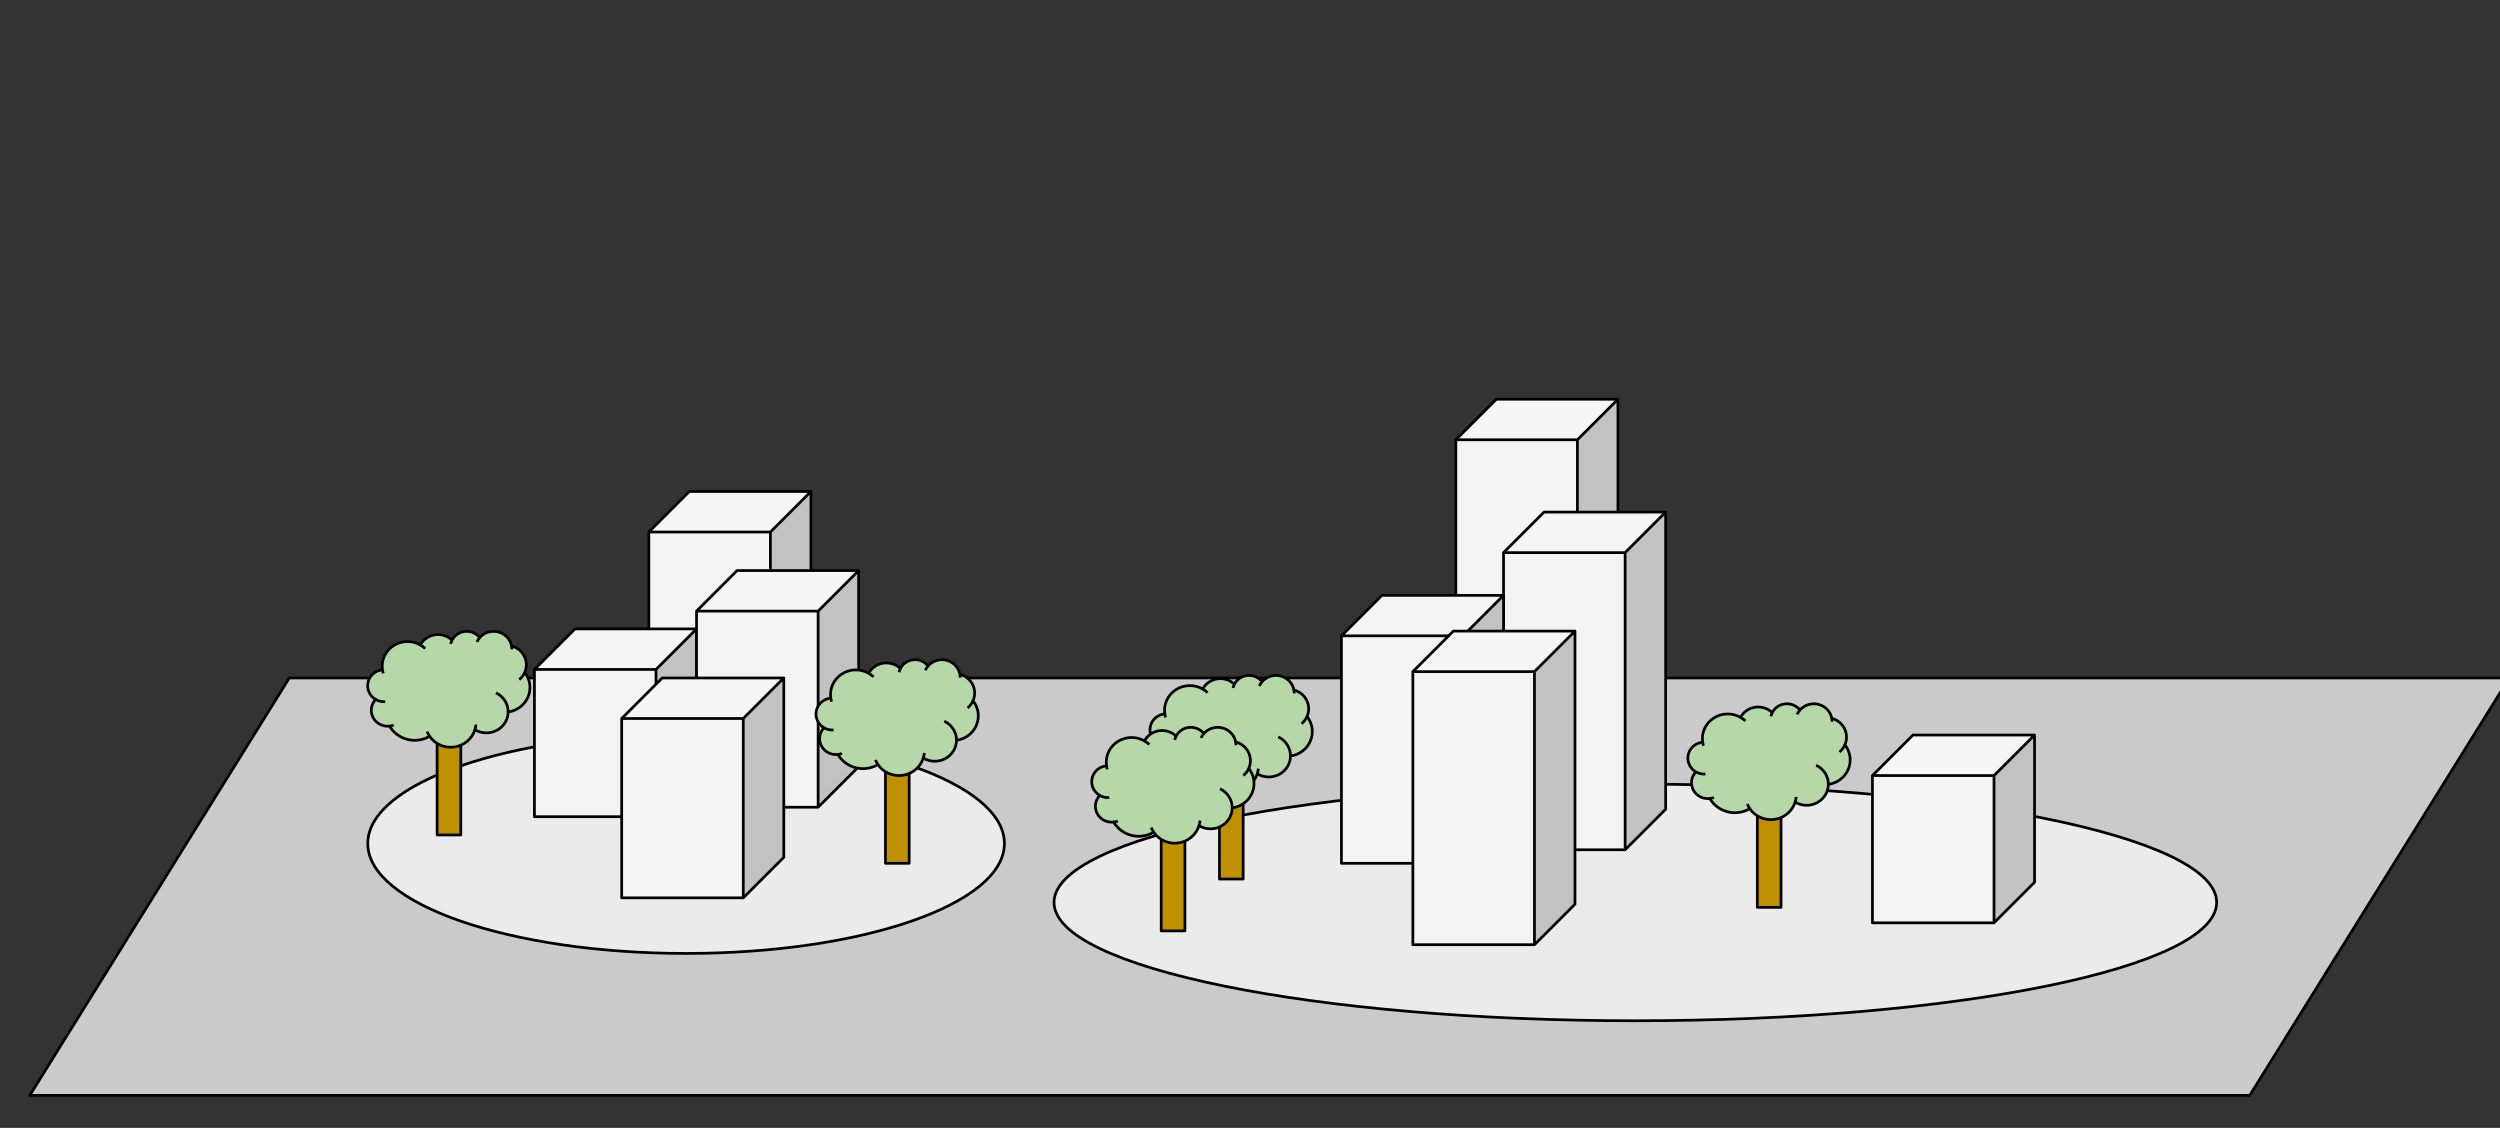 <?xml version="1.0" encoding="UTF-8" standalone="no"?>
<!-- Created with Inkscape (http://www.inkscape.org/) -->

<svg
   xmlns:dc="http://purl.org/dc/elements/1.1/"
   xmlns:cc="http://creativecommons.org/ns#"
   xmlns:rdf="http://www.w3.org/1999/02/22-rdf-syntax-ns#"
   xmlns:svg="http://www.w3.org/2000/svg"
   xmlns="http://www.w3.org/2000/svg"
   xmlns:sodipodi="http://sodipodi.sourceforge.net/DTD/sodipodi-0.dtd"
   xmlns:inkscape="http://www.inkscape.org/namespaces/inkscape"
   version="1.1"
   id="svg8885"
   xml:space="preserve"
   width="928"
   height="418.667"
   viewBox="0 0 928 418.667"
   sodipodi:docname="revolution-function-areas.svg"
   inkscape:version="0.92.4 (unknown)"><rect x="0" y="0" width="928" height="418.667" fill="#333333" stroke="none"/><defs
     id="defs8889"><clipPath
       clipPathUnits="userSpaceOnUse"
       id="clipPath8903"><path
         d="M 0,0 H 354015 V 159905 H 0 Z"
         id="path8901"
         inkscape:connector-curvature="0" /></clipPath></defs><sodipodi:namedview
     pagecolor="#ffffff"
     bordercolor="#666666"
     borderopacity="1"
     objecttolerance="10"
     gridtolerance="10"
     guidetolerance="10"
     inkscape:pageopacity="0"
     inkscape:pageshadow="2"
     inkscape:window-width="1368"
     inkscape:window-height="704"
     id="namedview8887"
     showgrid="false"
     inkscape:zoom="0.52909483"
     inkscape:cx="201.28717"
     inkscape:cy="209.33333"
     inkscape:window-x="0"
     inkscape:window-y="27"
     inkscape:window-maximized="1"
     inkscape:current-layer="g8899" /><g
     id="g8893"
     inkscape:groupmode="layer"
     inkscape:label="revolution-function"
     transform="matrix(1.333,0,0,-1.333,0,418.667)"><g
       id="g8895"
       transform="matrix(1,0,0,-1,0,314)"><g
         id="g8897"
         transform="scale(0.002)"><g
           id="g8899"
           clip-path="url(#clipPath8903)"><g
             id="g8905"><g
               id="g8907"><g
                 id="g8909"><path
                   d="M 0,0 H 354015 V 159905 H 0 Z"
                   style="fill:#000000;fill-opacity:0;fill-rule:evenodd;stroke:none"
                   id="path8911"
                   inkscape:connector-curvature="0" /></g></g></g><g
             id="g8913"><g
               id="g8915"><path
                 d="m 4148.5,152473.5 36135.95,-58116 H 349376.5 l -36135.94,58116 z"
                 style="fill:#f9f9f9;fill-opacity:0.761;fill-rule:evenodd;stroke:none"
                 id="path8917"
                 inkscape:connector-curvature="0" /></g><path
               d="m 4148.5,152473.5 36135.95,-58116 H 349376.5 l -36135.94,58116 z"
               style="fill:none;stroke:#000000;stroke-width:381;stroke-linecap:butt;stroke-linejoin:round;stroke-miterlimit:8;stroke-dasharray:none;stroke-opacity:1"
               id="path8919"
               inkscape:connector-curvature="0" /></g><g
             id="g8921"><g
               id="g8923"><path
                 d="m 202700.5,61194.215 h 16929 v 52472.995 h -16929 z"
                 style="fill:#f3f3f3;fill-opacity:1;fill-rule:evenodd;stroke:none"
                 id="path8925"
                 inkscape:connector-curvature="0" /></g><g
               id="g8927"><path
                 d="m 219629.5,61194.215 5643,-5643 v 52472.995 l -5643,5643 z"
                 style="fill:#c2c2c2;fill-opacity:1;fill-rule:evenodd;stroke:none"
                 id="path8929"
                 inkscape:connector-curvature="0" /></g><g
               id="g8931"><path
                 d="m 202700.5,61194.215 5643,-5643 h 16929 l -5643,5643 z"
                 style="fill:#f5f5f5;fill-opacity:1;fill-rule:evenodd;stroke:none"
                 id="path8933"
                 inkscape:connector-curvature="0" /></g><g
               id="g8935"><g
                 id="g8937"><path
                   d="m 202700.5,61194.215 5643,-5643 h 16929 v 52472.995 l -5643,5643 h -16929 z m 0,0 h 16929 l 5643,-5643 m -5643,5643 v 52472.995"
                   style="fill:#000000;fill-opacity:0;fill-rule:evenodd;stroke:none"
                   id="path8939"
                   inkscape:connector-curvature="0" /></g></g><path
               d="m 202700.5,61194.215 5643,-5643 h 16929 v 52472.995 l -5643,5643 h -16929 z m 0,0 h 16929 l 5643,-5643 m -5643,5643 v 52472.995"
               style="fill:none;stroke:#000000;stroke-width:381;stroke-linecap:butt;stroke-linejoin:round;stroke-miterlimit:8;stroke-dasharray:none;stroke-opacity:1"
               id="path8941"
               inkscape:connector-curvature="0" /></g><g
             id="g8943"><g
               id="g8945"><path
                 d="m 146755.5,125609.5 v 0 c 0,-9099.44 36238.08,-16476 80940,-16476 v 0 c 44701.94,0 80940,7376.56 80940,16476 v 0 c 0,9099.44 -36238.06,16476 -80940,16476 v 0 c -44701.92,0 -80940,-7376.56 -80940,-16476 z"
                 style="fill:#ebebeb;fill-opacity:1;fill-rule:evenodd;stroke:none"
                 id="path8947"
                 inkscape:connector-curvature="0" /></g><path
               d="m 146755.5,125609.5 v 0 c 0,-9099.44 36238.08,-16476 80940,-16476 v 0 c 44701.94,0 80940,7376.56 80940,16476 v 0 c 0,9099.44 -36238.06,16476 -80940,16476 v 0 c -44701.92,0 -80940,-7376.56 -80940,-16476 z"
               style="fill:none;stroke:#000000;stroke-width:381;stroke-linecap:butt;stroke-linejoin:round;stroke-miterlimit:8;stroke-dasharray:none;stroke-opacity:1"
               id="path8949"
               inkscape:connector-curvature="0" /></g><g
             id="g8951"><g
               id="g8953"><path
                 d="m 51206.5,117405.5 c 0,-8453.27 19843.63,-15306 44322,-15306 v 0 c 24478.37,0 44322,6852.73 44322,15306 v 0 c 0,8453.27 -19843.63,15306 -44322,15306 v 0 c -24478.37,0 -44322,-6852.73 -44322,-15306 z"
                 style="fill:#ebebeb;fill-opacity:1;fill-rule:evenodd;stroke:none"
                 id="path8955"
                 inkscape:connector-curvature="0" /></g><path
               d="m 51206.5,117405.5 c 0,-8453.27 19843.63,-15306 44322,-15306 v 0 c 24478.37,0 44322,6852.73 44322,15306 v 0 c 0,8453.27 -19843.63,15306 -44322,15306 v 0 c -24478.37,0 -44322,-6852.73 -44322,-15306 z"
               style="fill:none;stroke:#000000;stroke-width:381;stroke-linecap:butt;stroke-linejoin:round;stroke-miterlimit:8;stroke-dasharray:none;stroke-opacity:1"
               id="path8957"
               inkscape:connector-curvature="0" /></g><g
             id="g8959"><g
               id="g8961"><path
                 d="m 209344.5,76904.375 h 16929 v 41373.005 h -16929 z"
                 style="fill:#f3f3f3;fill-opacity:1;fill-rule:evenodd;stroke:none"
                 id="path8963"
                 inkscape:connector-curvature="0" /></g><g
               id="g8965"><path
                 d="m 226273.5,76904.375 5643,-5643 v 41373.005 l -5643,5643 z"
                 style="fill:#c2c2c2;fill-opacity:1;fill-rule:evenodd;stroke:none"
                 id="path8967"
                 inkscape:connector-curvature="0" /></g><g
               id="g8969"><path
                 d="m 209344.5,76904.375 5643,-5643 h 16929 l -5643,5643 z"
                 style="fill:#f5f5f5;fill-opacity:1;fill-rule:evenodd;stroke:none"
                 id="path8971"
                 inkscape:connector-curvature="0" /></g><g
               id="g8973"><g
                 id="g8975"><path
                   d="m 209344.5,76904.375 5643,-5643 h 16929 v 41373.005 l -5643,5643 h -16929 z m 0,0 h 16929 l 5643,-5643 m -5643,5643 v 41373.005"
                   style="fill:#000000;fill-opacity:0;fill-rule:evenodd;stroke:none"
                   id="path8977"
                   inkscape:connector-curvature="0" /></g></g><path
               d="m 209344.5,76904.375 5643,-5643 h 16929 v 41373.005 l -5643,5643 h -16929 z m 0,0 h 16929 l 5643,-5643 m -5643,5643 v 41373.005"
               style="fill:none;stroke:#000000;stroke-width:381;stroke-linecap:butt;stroke-linejoin:round;stroke-miterlimit:8;stroke-dasharray:none;stroke-opacity:1"
               id="path8979"
               inkscape:connector-curvature="0" /></g><g
             id="g8981"><g
               id="g8983"><path
                 d="m 90338.5,74035.5 h 16929 v 35097 h -16929 z"
                 style="fill:#f3f3f3;fill-opacity:1;fill-rule:evenodd;stroke:none"
                 id="path8985"
                 inkscape:connector-curvature="0" /></g><g
               id="g8987"><path
                 d="m 107267.5,74035.5 5643,-5643 v 35097 l -5643,5643 z"
                 style="fill:#c2c2c2;fill-opacity:1;fill-rule:evenodd;stroke:none"
                 id="path8989"
                 inkscape:connector-curvature="0" /></g><g
               id="g8991"><path
                 d="m 90338.5,74035.5 5643,-5643 h 16929 l -5643,5643 z"
                 style="fill:#f5f5f5;fill-opacity:1;fill-rule:evenodd;stroke:none"
                 id="path8993"
                 inkscape:connector-curvature="0" /></g><g
               id="g8995"><g
                 id="g8997"><path
                   d="m 90338.5,74035.5 5643,-5643 h 16929 v 35097 l -5643,5643 h -16929 z m 0,0 h 16929 l 5643,-5643 m -5643,5643 v 35097"
                   style="fill:#000000;fill-opacity:0;fill-rule:evenodd;stroke:none"
                   id="path8999"
                   inkscape:connector-curvature="0" /></g></g><path
               d="m 90338.5,74035.5 5643,-5643 h 16929 v 35097 l -5643,5643 h -16929 z m 0,0 h 16929 l 5643,-5643 m -5643,5643 v 35097"
               style="fill:none;stroke:#000000;stroke-width:381;stroke-linecap:butt;stroke-linejoin:round;stroke-miterlimit:8;stroke-dasharray:none;stroke-opacity:1"
               id="path9001"
               inkscape:connector-curvature="0" /></g><g
             id="g9003"><g
               id="g9005"><path
                 d="m 74410.5,93172 h 16929 v 20505 h -16929 z"
                 style="fill:#f3f3f3;fill-opacity:1;fill-rule:evenodd;stroke:none"
                 id="path9007"
                 inkscape:connector-curvature="0" /></g><g
               id="g9009"><path
                 d="m 91339.5,93172 5643,-5643 v 20505 l -5643,5643 z"
                 style="fill:#c2c2c2;fill-opacity:1;fill-rule:evenodd;stroke:none"
                 id="path9011"
                 inkscape:connector-curvature="0" /></g><g
               id="g9013"><path
                 d="m 74410.5,93172 5643,-5643 h 16929 l -5643,5643 z"
                 style="fill:#f5f5f5;fill-opacity:1;fill-rule:evenodd;stroke:none"
                 id="path9015"
                 inkscape:connector-curvature="0" /></g><g
               id="g9017"><g
                 id="g9019"><path
                   d="m 74410.5,93172 5643,-5643 h 16929 v 20505 l -5643,5643 h -16929 z m 0,0 h 16929 l 5643,-5643 m -5643,5643 v 20505"
                   style="fill:#000000;fill-opacity:0;fill-rule:evenodd;stroke:none"
                   id="path9021"
                   inkscape:connector-curvature="0" /></g></g><path
               d="m 74410.5,93172 5643,-5643 h 16929 v 20505 l -5643,5643 h -16929 z m 0,0 h 16929 l 5643,-5643 m -5643,5643 v 20505"
               style="fill:none;stroke:#000000;stroke-width:381;stroke-linecap:butt;stroke-linejoin:round;stroke-miterlimit:8;stroke-dasharray:none;stroke-opacity:1"
               id="path9023"
               inkscape:connector-curvature="0" /></g><g
             id="g9025"><g
               id="g9027"><path
                 d="m 96982.5,85047.5 h 16929 v 27309 h -16929 z"
                 style="fill:#f3f3f3;fill-opacity:1;fill-rule:evenodd;stroke:none"
                 id="path9029"
                 inkscape:connector-curvature="0" /></g><g
               id="g9031"><path
                 d="m 113911.5,85047.5 5643,-5643 v 27309 l -5643,5643 z"
                 style="fill:#c2c2c2;fill-opacity:1;fill-rule:evenodd;stroke:none"
                 id="path9033"
                 inkscape:connector-curvature="0" /></g><g
               id="g9035"><path
                 d="m 96982.5,85047.5 5643,-5643 h 16929 l -5643,5643 z"
                 style="fill:#f5f5f5;fill-opacity:1;fill-rule:evenodd;stroke:none"
                 id="path9037"
                 inkscape:connector-curvature="0" /></g><g
               id="g9039"><g
                 id="g9041"><path
                   d="m 96982.5,85047.5 5643,-5643 h 16929 v 27309 l -5643,5643 h -16929 z m 0,0 h 16929 l 5643,-5643 m -5643,5643 v 27309"
                   style="fill:#000000;fill-opacity:0;fill-rule:evenodd;stroke:none"
                   id="path9043"
                   inkscape:connector-curvature="0" /></g></g><path
               d="m 96982.5,85047.5 5643,-5643 h 16929 v 27309 l -5643,5643 h -16929 z m 0,0 h 16929 l 5643,-5643 m -5643,5643 v 27309"
               style="fill:none;stroke:#000000;stroke-width:381;stroke-linecap:butt;stroke-linejoin:round;stroke-miterlimit:8;stroke-dasharray:none;stroke-opacity:1"
               id="path9045"
               inkscape:connector-curvature="0" /></g><g
             id="g9047"><g
               id="g9049"><path
                 d="m 86560.5,100000.5 h 16929 v 24969 h -16929 z"
                 style="fill:#f3f3f3;fill-opacity:1;fill-rule:evenodd;stroke:none"
                 id="path9051"
                 inkscape:connector-curvature="0" /></g><g
               id="g9053"><path
                 d="m 103489.5,100000.5 5643,-5643 v 24969 l -5643,5643 z"
                 style="fill:#c2c2c2;fill-opacity:1;fill-rule:evenodd;stroke:none"
                 id="path9055"
                 inkscape:connector-curvature="0" /></g><g
               id="g9057"><path
                 d="m 86560.5,100000.5 5643,-5643 h 16929 l -5643,5643 z"
                 style="fill:#f5f5f5;fill-opacity:1;fill-rule:evenodd;stroke:none"
                 id="path9059"
                 inkscape:connector-curvature="0" /></g><g
               id="g9061"><g
                 id="g9063"><path
                   d="m 86560.5,100000.5 5643,-5643 h 16929 v 24969 l -5643,5643 h -16929 z m 0,0 h 16929 l 5643,-5643 m -5643,5643 v 24969"
                   style="fill:#000000;fill-opacity:0;fill-rule:evenodd;stroke:none"
                   id="path9065"
                   inkscape:connector-curvature="0" /></g></g><path
               d="m 86560.5,100000.5 5643,-5643 h 16929 v 24969 l -5643,5643 h -16929 z m 0,0 h 16929 l 5643,-5643 m -5643,5643 v 24969"
               style="fill:none;stroke:#000000;stroke-width:381;stroke-linecap:butt;stroke-linejoin:round;stroke-miterlimit:8;stroke-dasharray:none;stroke-opacity:1"
               id="path9067"
               inkscape:connector-curvature="0" /></g><g
             id="g9069"><g
               id="g9071"><path
                 d="m 186772.5,88495.12 h 16929 v 31665 h -16929 z"
                 style="fill:#f3f3f3;fill-opacity:1;fill-rule:evenodd;stroke:none"
                 id="path9073"
                 inkscape:connector-curvature="0" /></g><g
               id="g9075"><path
                 d="m 203701.5,88495.12 5643,-5643 v 31665 l -5643,5643 z"
                 style="fill:#c2c2c2;fill-opacity:1;fill-rule:evenodd;stroke:none"
                 id="path9077"
                 inkscape:connector-curvature="0" /></g><g
               id="g9079"><path
                 d="m 186772.5,88495.12 5643,-5643 h 16929 l -5643,5643 z"
                 style="fill:#f5f5f5;fill-opacity:1;fill-rule:evenodd;stroke:none"
                 id="path9081"
                 inkscape:connector-curvature="0" /></g><g
               id="g9083"><g
                 id="g9085"><path
                   d="m 186772.5,88495.12 5643,-5643 h 16929 v 31665 l -5643,5643 h -16929 z m 0,0 h 16929 l 5643,-5643 m -5643,5643 v 31665"
                   style="fill:#000000;fill-opacity:0;fill-rule:evenodd;stroke:none"
                   id="path9087"
                   inkscape:connector-curvature="0" /></g></g><path
               d="m 186772.5,88495.12 5643,-5643 h 16929 v 31665 l -5643,5643 h -16929 z m 0,0 h 16929 l 5643,-5643 m -5643,5643 v 31665"
               style="fill:none;stroke:#000000;stroke-width:381;stroke-linecap:butt;stroke-linejoin:round;stroke-miterlimit:8;stroke-dasharray:none;stroke-opacity:1"
               id="path9089"
               inkscape:connector-curvature="0" /></g><g
             id="g9091"><g
               id="g9093"><path
                 d="m 196719.5,93472.29 h 16929 v 38024.99 h -16929 z"
                 style="fill:#f3f3f3;fill-opacity:1;fill-rule:evenodd;stroke:none"
                 id="path9095"
                 inkscape:connector-curvature="0" /></g><g
               id="g9097"><path
                 d="m 213648.5,93472.29 5643,-5643 v 38025 l -5643,5642.99 z"
                 style="fill:#c2c2c2;fill-opacity:1;fill-rule:evenodd;stroke:none"
                 id="path9099"
                 inkscape:connector-curvature="0" /></g><g
               id="g9101"><path
                 d="m 196719.5,93472.29 5643,-5643 h 16929 l -5643,5643 z"
                 style="fill:#f5f5f5;fill-opacity:1;fill-rule:evenodd;stroke:none"
                 id="path9103"
                 inkscape:connector-curvature="0" /></g><g
               id="g9105"><g
                 id="g9107"><path
                   d="m 196719.5,93472.29 5643,-5643 h 16929 v 38025 l -5643,5642.99 h -16929 z m 0,0 h 16929 l 5643,-5643 m -5643,5643 v 38024.99"
                   style="fill:#000000;fill-opacity:0;fill-rule:evenodd;stroke:none"
                   id="path9109"
                   inkscape:connector-curvature="0" /></g></g><path
               d="m 196719.5,93472.29 5643,-5643 h 16929 v 38025 l -5643,5642.99 h -16929 z m 0,0 h 16929 l 5643,-5643 m -5643,5643 v 38024.99"
               style="fill:none;stroke:#000000;stroke-width:381;stroke-linecap:butt;stroke-linejoin:round;stroke-miterlimit:8;stroke-dasharray:none;stroke-opacity:1"
               id="path9111"
               inkscape:connector-curvature="0" /></g><g
             id="g9123"><g
               id="g9125"><path
                 d="m 260708.5,107944.41 h 16929 v 20505 h -16929 z"
                 style="fill:#f3f3f3;fill-opacity:1;fill-rule:evenodd;stroke:none"
                 id="path9127"
                 inkscape:connector-curvature="0" /></g><g
               id="g9129"><path
                 d="m 277637.5,107944.41 5643,-5643 v 20505 l -5643,5643 z"
                 style="fill:#c2c2c2;fill-opacity:1;fill-rule:evenodd;stroke:none"
                 id="path9131"
                 inkscape:connector-curvature="0" /></g><g
               id="g9133"><path
                 d="m 260708.5,107944.41 5643,-5643 h 16929 l -5643,5643 z"
                 style="fill:#f5f5f5;fill-opacity:1;fill-rule:evenodd;stroke:none"
                 id="path9135"
                 inkscape:connector-curvature="0" /></g><g
               id="g9137"><g
                 id="g9139"><path
                   d="m 260708.5,107944.41 5643,-5643 h 16929 v 20505 l -5643,5643 h -16929 z m 0,0 h 16929 l 5643,-5643 m -5643,5643 v 20505"
                   style="fill:#000000;fill-opacity:0;fill-rule:evenodd;stroke:none"
                   id="path9141"
                   inkscape:connector-curvature="0" /></g></g><path
               d="m 260708.5,107944.41 5643,-5643 h 16929 v 20505 l -5643,5643 h -16929 z m 0,0 h 16929 l 5643,-5643 m -5643,5643 v 20505"
               style="fill:none;stroke:#000000;stroke-width:381;stroke-linecap:butt;stroke-linejoin:round;stroke-miterlimit:8;stroke-dasharray:none;stroke-opacity:1"
               id="path9143"
               inkscape:connector-curvature="0" /></g><g
             id="g9155"><g
               id="g9157"><path
                 d="m 60861.5,100086.5 h 3300 v 16128 h -3300 z"
                 style="fill:#bf9000;fill-opacity:1;fill-rule:evenodd;stroke:none"
                 id="path9159"
                 inkscape:connector-curvature="0" /></g><path
               d="m 60861.5,100086.5 h 3300 v 16128 h -3300 z"
               style="fill:none;stroke:#000000;stroke-width:381;stroke-linecap:butt;stroke-linejoin:round;stroke-miterlimit:8;stroke-dasharray:none;stroke-opacity:1"
               id="path9161"
               inkscape:connector-curvature="0" /></g><g
             id="g9163"><g
               id="g9165"><path
                 d="m 53244.25,93180.76 v 0 c -181.992,-1301.2 415.527,-2589.31 1539.008,-3317.73 1123.484,-728.43 2575.894,-769.42 3740.922,-105.585 v 0 c 412.687,-756.57 1168.03,-1278.929 2037.547,-1409.075 869.515,-130.14 1751.083,147.21 2378.033,748.17 v 0 c 351.56,-685.954 1041.85,-1146.83 1825.92,-1219.08 784.07,-72.25 1550.96,254.345 2028.53,863.9 v 0 c 635.14,-727.11 1645.665,-1033.26 2594.31,-785.96 948.65,247.29 1665.035,1003.61 1839.175,1941.68 v 0 c 778.155,206.5 1426.345,731.46 1777.095,1439.24 350.74,707.77 369.65,1528.946 51.82,2251.344 v 0 c 766.25,970.256 945.5,2263.106 470.84,3396.096 -474.65,1132.98 -1531.895,1935.88 -2777.184,2109.06 -8.776,1063.34 -608.186,2039.06 -1567.206,2551.06 -959.01,512 -2127.87,480.33 -3056.044,-82.8 -395.352,1273.55 -1508.141,2210.6 -2857.596,2406.33 -1349.455,195.74 -2693.662,-384.94 -3451.873,-1491.16 -929.41,545.26 -2044.627,702.33 -3094.074,435.78 -1049.45,-266.55 -1944.731,-934.26 -2483.891,-1852.52 v 0 c -949.742,108.12 -1868.008,-370.6 -2299.072,-1198.596 -431.06,-827.994 -283.155,-1828.984 370.314,-2506.194 v 0 c -847.191,-485.13 -1279.48,-1447.77 -1071.444,-2385.95 208.038,-938.184 1009.257,-1639.31 1985.86,-1737.77 z"
                 style="fill:#b6d7a8;fill-opacity:1;fill-rule:evenodd;stroke:none"
                 id="path9167"
                 inkscape:connector-curvature="0" /></g><g
               id="g9169"><g
                 id="g9171"><path
                   d="m 52311.066,97354.625 v 0 c 399.794,228.93 861.644,332.775 1323.551,297.605 m 604.996,3407.27 c 198.637,-22.62 393.337,-70.51 579.082,-142.44 m 4998.605,1559.12 c -139.706,-203.84 -256.68,-421.65 -348.917,-649.73 m 6658.627,-265.47 v 0 c 72.076,-232.19 118.78,-471.16 139.326,-712.92 M 70750.09,99092.8 c 9.35,-1132.1 -651.574,-2168.65 -1698.86,-2664.44 m 4005.18,-2840.594 c -169.61,385.5 -428.535,727.468 -756.47,999.104 m -1072.28,-4689.79 v 0 c 28.895,155.67 42.27,313.686 39.93,471.85 m -4473.35,-1627.52 v 0 c -158.435,181.37 -288.97,384.06 -387.52,601.75 m -3466.96,-246.65 v 0 c -84.43,164.74 -147.483,339.07 -187.694,518.97 m -4227.953,141.95 v 0 c 246.52,140.46 474.582,309.53 679.18,503.484 M 53244.25,93180.76 v 0 c 25.082,179.33 64.715,356.47 118.527,529.724"
                   style="fill:#000000;fill-opacity:0;fill-rule:evenodd;stroke:none"
                   id="path9173"
                   inkscape:connector-curvature="0" /></g></g><path
               d="m 53244.25,93180.76 v 0 c -181.992,-1301.2 415.527,-2589.31 1539.008,-3317.73 1123.484,-728.43 2575.894,-769.42 3740.922,-105.585 v 0 c 412.687,-756.57 1168.03,-1278.929 2037.547,-1409.075 869.515,-130.14 1751.083,147.21 2378.033,748.17 v 0 c 351.56,-685.954 1041.85,-1146.83 1825.92,-1219.08 784.07,-72.25 1550.96,254.345 2028.53,863.9 v 0 c 635.14,-727.11 1645.665,-1033.26 2594.31,-785.96 948.65,247.29 1665.035,1003.61 1839.175,1941.68 v 0 c 778.155,206.5 1426.345,731.46 1777.095,1439.24 350.74,707.77 369.65,1528.946 51.82,2251.344 v 0 c 766.25,970.256 945.5,2263.106 470.84,3396.096 -474.65,1132.98 -1531.895,1935.88 -2777.184,2109.06 -8.776,1063.34 -608.186,2039.06 -1567.206,2551.06 -959.01,512 -2127.87,480.33 -3056.044,-82.8 -395.352,1273.55 -1508.141,2210.6 -2857.596,2406.33 -1349.455,195.74 -2693.662,-384.94 -3451.873,-1491.16 -929.41,545.26 -2044.627,702.33 -3094.074,435.78 -1049.45,-266.55 -1944.731,-934.26 -2483.891,-1852.52 v 0 c -949.742,108.12 -1868.008,-370.6 -2299.072,-1198.596 -431.06,-827.994 -283.155,-1828.984 370.314,-2506.194 v 0 c -847.191,-485.13 -1279.48,-1447.77 -1071.444,-2385.95 208.038,-938.184 1009.257,-1639.31 1985.86,-1737.77 z"
               style="fill:none;stroke:#000000;stroke-width:381;stroke-linecap:butt;stroke-linejoin:round;stroke-miterlimit:8;stroke-dasharray:none;stroke-opacity:1"
               id="path9175"
               inkscape:connector-curvature="0" /><path
               d="m 52311.066,97354.625 v 0 c 399.794,228.93 861.644,332.775 1323.551,297.605 m 604.996,3407.27 c 198.637,-22.62 393.337,-70.51 579.082,-142.44 m 4998.605,1559.12 c -139.706,-203.84 -256.68,-421.65 -348.917,-649.73 m 6658.627,-265.47 v 0 c 72.076,-232.19 118.78,-471.16 139.326,-712.92 M 70750.09,99092.8 c 9.35,-1132.1 -651.574,-2168.65 -1698.86,-2664.44 m 4005.18,-2840.594 c -169.61,385.5 -428.535,727.468 -756.47,999.104 m -1072.28,-4689.79 v 0 c 28.895,155.67 42.27,313.686 39.93,471.85 m -4473.35,-1627.52 v 0 c -158.435,181.37 -288.97,384.06 -387.52,601.75 m -3466.96,-246.65 v 0 c -84.43,164.74 -147.483,339.07 -187.694,518.97 m -4227.953,141.95 v 0 c 246.52,140.46 474.582,309.53 679.18,503.484 M 53244.25,93180.76 v 0 c 25.082,179.33 64.715,356.47 118.527,529.724"
               style="fill:none;stroke:#000000;stroke-width:381;stroke-linecap:butt;stroke-linejoin:round;stroke-miterlimit:8;stroke-dasharray:none;stroke-opacity:1"
               id="path9177"
               inkscape:connector-curvature="0" /></g><g
             id="g9179"><g
               id="g9181"><path
                 d="m 123286,104032.5 h 3300 v 16128 h -3300 z"
                 style="fill:#bf9000;fill-opacity:1;fill-rule:evenodd;stroke:none"
                 id="path9183"
                 inkscape:connector-curvature="0" /></g><path
               d="m 123286,104032.5 h 3300 v 16128 h -3300 z"
               style="fill:none;stroke:#000000;stroke-width:381;stroke-linecap:butt;stroke-linejoin:round;stroke-miterlimit:8;stroke-dasharray:none;stroke-opacity:1"
               id="path9185"
               inkscape:connector-curvature="0" /></g><g
             id="g9187"><g
               id="g9189"><path
                 d="m 115668.75,97126.76 v 0 c -181.99,-1301.2 415.52,-2589.31 1539.01,-3317.73 1123.48,-728.43 2575.9,-769.42 3740.92,-105.585 v 0 c 412.69,-756.57 1168.03,-1278.929 2037.55,-1409.075 869.51,-130.14 1751.08,147.21 2378.04,748.17 v 0 c 351.55,-685.954 1041.84,-1146.83 1825.91,-1219.08 784.07,-72.25 1550.96,254.345 2028.53,863.9 v 0 c 635.14,-727.11 1645.67,-1033.26 2594.31,-785.96 948.65,247.29 1665.04,1003.61 1839.18,1941.68 v 0 c 778.16,206.5 1426.33,731.46 1777.08,1439.24 350.75,707.77 369.66,1528.946 51.83,2251.344 v 0 c 766.25,970.256 945.5,2263.106 470.84,3396.096 -474.65,1132.98 -1531.89,1935.88 -2777.18,2109.06 -8.77,1063.34 -608.19,2039.06 -1567.21,2551.06 -959.01,512 -2127.87,480.33 -3056.04,-82.8 -395.36,1273.55 -1508.14,2210.6 -2857.6,2406.33 -1349.45,195.74 -2693.66,-384.94 -3451.87,-1491.16 -929.42,545.26 -2044.63,702.33 -3094.07,435.78 -1049.46,-266.55 -1944.74,-934.26 -2483.9,-1852.52 v 0 c -949.74,108.12 -1868.01,-370.6 -2299.07,-1198.6 -431.06,-827.99 -283.15,-1828.98 370.32,-2506.19 v 0 c -847.2,-485.13 -1279.49,-1447.77 -1071.45,-2385.95 208.03,-938.184 1009.26,-1639.31 1985.85,-1737.77 z"
                 style="fill:#b6d7a8;fill-opacity:1;fill-rule:evenodd;stroke:none"
                 id="path9191"
                 inkscape:connector-curvature="0" /></g><g
               id="g9193"><g
                 id="g9195"><path
                   d="m 114735.56,101300.63 v 0 c 399.8,228.93 861.65,332.77 1323.56,297.6 m 604.99,3407.27 c 198.64,-22.62 393.34,-70.51 579.09,-142.44 m 4998.6,1559.12 c -139.71,-203.84 -256.67,-421.65 -348.92,-649.73 m 6658.63,-265.47 v 0 c 72.08,-232.19 118.78,-471.16 139.33,-712.92 m 4483.76,-1755.26 c 9.34,-1132.1 -651.58,-2168.65 -1698.88,-2664.44 m 4005.18,-2840.594 c -169.6,385.5 -428.52,727.468 -756.46,999.104 m -1072.28,-4689.79 v 0 c 28.89,155.67 42.26,313.686 39.94,471.85 m -4473.36,-1627.52 v 0 c -158.43,181.37 -288.97,384.06 -387.52,601.75 m -3466.96,-246.65 v 0 c -84.43,164.74 -147.48,339.07 -187.7,518.97 m -4227.95,141.95 v 0 c 246.52,140.46 474.59,309.53 679.19,503.484 m -5959.05,2919.846 v 0 c 25.09,179.33 64.72,356.47 118.53,529.724"
                   style="fill:#000000;fill-opacity:0;fill-rule:evenodd;stroke:none"
                   id="path9197"
                   inkscape:connector-curvature="0" /></g></g><path
               d="m 115668.75,97126.76 v 0 c -181.99,-1301.2 415.52,-2589.31 1539.01,-3317.73 1123.48,-728.43 2575.9,-769.42 3740.92,-105.585 v 0 c 412.69,-756.57 1168.03,-1278.929 2037.55,-1409.075 869.51,-130.14 1751.08,147.21 2378.04,748.17 v 0 c 351.55,-685.954 1041.84,-1146.83 1825.91,-1219.08 784.07,-72.25 1550.96,254.345 2028.53,863.9 v 0 c 635.14,-727.11 1645.67,-1033.26 2594.31,-785.96 948.65,247.29 1665.04,1003.61 1839.18,1941.68 v 0 c 778.16,206.5 1426.33,731.46 1777.08,1439.24 350.75,707.77 369.66,1528.946 51.83,2251.344 v 0 c 766.25,970.256 945.5,2263.106 470.84,3396.096 -474.65,1132.98 -1531.89,1935.88 -2777.18,2109.06 -8.77,1063.34 -608.19,2039.06 -1567.21,2551.06 -959.01,512 -2127.87,480.33 -3056.04,-82.8 -395.36,1273.55 -1508.14,2210.6 -2857.6,2406.33 -1349.45,195.74 -2693.66,-384.94 -3451.87,-1491.16 -929.42,545.26 -2044.63,702.33 -3094.07,435.78 -1049.46,-266.55 -1944.74,-934.26 -2483.9,-1852.52 v 0 c -949.74,108.12 -1868.01,-370.6 -2299.07,-1198.6 -431.06,-827.99 -283.15,-1828.98 370.32,-2506.19 v 0 c -847.2,-485.13 -1279.49,-1447.77 -1071.45,-2385.95 208.03,-938.184 1009.26,-1639.31 1985.85,-1737.77 z"
               style="fill:none;stroke:#000000;stroke-width:381;stroke-linecap:butt;stroke-linejoin:round;stroke-miterlimit:8;stroke-dasharray:none;stroke-opacity:1"
               id="path9199"
               inkscape:connector-curvature="0" /><path
               d="m 114735.56,101300.63 v 0 c 399.8,228.93 861.65,332.77 1323.56,297.6 m 604.99,3407.27 c 198.64,-22.62 393.34,-70.51 579.09,-142.44 m 4998.6,1559.12 c -139.71,-203.84 -256.67,-421.65 -348.92,-649.73 m 6658.63,-265.47 v 0 c 72.08,-232.19 118.78,-471.16 139.33,-712.92 m 4483.76,-1755.26 c 9.34,-1132.1 -651.58,-2168.65 -1698.88,-2664.44 m 4005.18,-2840.594 c -169.6,385.5 -428.52,727.468 -756.46,999.104 m -1072.28,-4689.79 v 0 c 28.89,155.67 42.26,313.686 39.94,471.85 m -4473.36,-1627.52 v 0 c -158.43,181.37 -288.97,384.06 -387.52,601.75 m -3466.96,-246.65 v 0 c -84.43,164.74 -147.48,339.07 -187.7,518.97 m -4227.95,141.95 v 0 c 246.52,140.46 474.59,309.53 679.19,503.484 m -5959.05,2919.846 v 0 c 25.09,179.33 64.72,356.47 118.53,529.724"
               style="fill:none;stroke:#000000;stroke-width:381;stroke-linecap:butt;stroke-linejoin:round;stroke-miterlimit:8;stroke-dasharray:none;stroke-opacity:1"
               id="path9201"
               inkscape:connector-curvature="0" /></g><g
             id="g9203"><g
               id="g9205"><path
                 d="m 161680,113447 h 3300 v 16128 h -3300 z"
                 style="fill:#bf9000;fill-opacity:1;fill-rule:evenodd;stroke:none"
                 id="path9207"
                 inkscape:connector-curvature="0" /></g><path
               d="m 161680,113447 h 3300 v 16128 h -3300 z"
               style="fill:none;stroke:#000000;stroke-width:381;stroke-linecap:butt;stroke-linejoin:round;stroke-miterlimit:8;stroke-dasharray:none;stroke-opacity:1"
               id="path9209"
               inkscape:connector-curvature="0" /></g><g
             id="g9211"><g
               id="g9213"><path
                 d="m 169791.5,106222 h 3300 v 16128 h -3300 z"
                 style="fill:#bf9000;fill-opacity:1;fill-rule:evenodd;stroke:none"
                 id="path9215"
                 inkscape:connector-curvature="0" /></g><path
               d="m 169791.5,106222 h 3300 v 16128 h -3300 z"
               style="fill:none;stroke:#000000;stroke-width:381;stroke-linecap:butt;stroke-linejoin:round;stroke-miterlimit:8;stroke-dasharray:none;stroke-opacity:1"
               id="path9217"
               inkscape:connector-curvature="0" /></g><g
             id="g9229"><g
               id="g9231"><path
                 d="m 162174.25,99316.26 v 0 c -182,-1301.2 415.53,-2589.31 1539.02,-3317.73 1123.46,-728.43 2575.89,-769.42 3740.92,-105.585 v 0 c 412.69,-756.57 1168.01,-1278.929 2037.53,-1409.075 869.53,-130.14 1751.09,147.21 2378.05,748.17 v 0 c 351.56,-685.954 1041.84,-1146.83 1825.92,-1219.08 784.06,-72.25 1550.95,254.345 2028.51,863.9 v 0 c 635.14,-727.11 1645.68,-1033.26 2594.32,-785.96 948.65,247.29 1665.04,1003.61 1839.18,1941.68 v 0 c 778.16,206.5 1426.33,731.46 1777.08,1439.24 350.75,707.77 369.66,1528.946 51.83,2251.344 v 0 c 766.25,970.256 945.5,2263.106 470.84,3396.096 -474.65,1132.98 -1531.89,1935.88 -2777.18,2109.06 -8.77,1063.34 -608.19,2039.06 -1567.21,2551.06 -959.01,512 -2127.87,480.33 -3056.04,-82.8 -395.36,1273.55 -1508.14,2210.6 -2857.6,2406.33 -1349.45,195.74 -2693.65,-384.94 -3451.87,-1491.16 -929.41,545.26 -2044.63,702.33 -3094.08,435.78 -1049.44,-266.55 -1944.74,-934.26 -2483.89,-1852.52 v 0 c -949.74,108.12 -1868,-370.6 -2299.06,-1198.6 -431.07,-827.99 -283.16,-1828.98 370.31,-2506.19 v 0 c -847.21,-485.13 -1279.49,-1447.77 -1071.45,-2385.95 208.04,-938.18 1009.26,-1639.31 1985.85,-1737.77 z"
                 style="fill:#b6d7a8;fill-opacity:1;fill-rule:evenodd;stroke:none"
                 id="path9233"
                 inkscape:connector-curvature="0" /></g><g
               id="g9235"><g
                 id="g9237"><path
                   d="m 161241.06,103490.13 v 0 c 399.8,228.93 861.66,332.77 1323.55,297.6 m 605,3407.27 c 198.64,-22.62 393.34,-70.51 579.08,-142.44 m 4998.61,1559.12 c -139.7,-203.84 -256.68,-421.65 -348.92,-649.73 m 6658.64,-265.47 v 0 c 72.08,-232.19 118.78,-471.16 139.31,-712.92 m 4483.77,-1755.26 c 9.34,-1132.1 -651.58,-2168.65 -1698.88,-2664.44 m 4005.18,-2840.594 c -169.6,385.504 -428.52,727.464 -756.46,999.104 m -1072.28,-4689.79 v 0 c 28.89,155.67 42.26,313.686 39.94,471.85 m -4473.35,-1627.52 v 0 c -158.44,181.37 -288.97,384.06 -387.53,601.75 m -3466.95,-246.65 v 0 c -84.44,164.74 -147.49,339.07 -187.71,518.97 m -4227.95,141.95 v 0 c 246.51,140.46 474.59,309.53 679.19,503.484 m -5959.05,2919.846 v 0 c 25.08,179.33 64.72,356.47 118.53,529.724"
                   style="fill:#000000;fill-opacity:0;fill-rule:evenodd;stroke:none"
                   id="path9239"
                   inkscape:connector-curvature="0" /></g></g><path
               d="m 162174.25,99316.26 v 0 c -182,-1301.2 415.53,-2589.31 1539.02,-3317.73 1123.46,-728.43 2575.89,-769.42 3740.92,-105.585 v 0 c 412.69,-756.57 1168.01,-1278.929 2037.53,-1409.075 869.53,-130.14 1751.09,147.21 2378.05,748.17 v 0 c 351.56,-685.954 1041.84,-1146.83 1825.92,-1219.08 784.06,-72.25 1550.95,254.345 2028.51,863.9 v 0 c 635.14,-727.11 1645.68,-1033.26 2594.32,-785.96 948.65,247.29 1665.04,1003.61 1839.18,1941.68 v 0 c 778.16,206.5 1426.33,731.46 1777.08,1439.24 350.75,707.77 369.66,1528.946 51.83,2251.344 v 0 c 766.25,970.256 945.5,2263.106 470.84,3396.096 -474.65,1132.98 -1531.89,1935.88 -2777.18,2109.06 -8.77,1063.34 -608.19,2039.06 -1567.21,2551.06 -959.01,512 -2127.87,480.33 -3056.04,-82.8 -395.36,1273.55 -1508.14,2210.6 -2857.6,2406.33 -1349.45,195.74 -2693.65,-384.94 -3451.87,-1491.16 -929.41,545.26 -2044.63,702.33 -3094.08,435.78 -1049.44,-266.55 -1944.74,-934.26 -2483.89,-1852.52 v 0 c -949.74,108.12 -1868,-370.6 -2299.06,-1198.6 -431.07,-827.99 -283.16,-1828.98 370.31,-2506.19 v 0 c -847.21,-485.13 -1279.49,-1447.77 -1071.45,-2385.95 208.04,-938.18 1009.26,-1639.31 1985.85,-1737.77 z"
               style="fill:none;stroke:#000000;stroke-width:381;stroke-linecap:butt;stroke-linejoin:round;stroke-miterlimit:8;stroke-dasharray:none;stroke-opacity:1"
               id="path9241"
               inkscape:connector-curvature="0" /><path
               d="m 161241.06,103490.13 v 0 c 399.8,228.93 861.66,332.77 1323.55,297.6 m 605,3407.27 c 198.64,-22.62 393.34,-70.51 579.08,-142.44 m 4998.61,1559.12 c -139.7,-203.84 -256.68,-421.65 -348.92,-649.73 m 6658.64,-265.47 v 0 c 72.08,-232.19 118.78,-471.16 139.31,-712.92 m 4483.77,-1755.26 c 9.34,-1132.1 -651.58,-2168.65 -1698.88,-2664.44 m 4005.18,-2840.594 c -169.6,385.504 -428.52,727.464 -756.46,999.104 m -1072.28,-4689.79 v 0 c 28.89,155.67 42.26,313.686 39.94,471.85 m -4473.35,-1627.52 v 0 c -158.44,181.37 -288.97,384.06 -387.53,601.75 m -3466.95,-246.65 v 0 c -84.44,164.74 -147.49,339.07 -187.71,518.97 m -4227.95,141.95 v 0 c 246.51,140.46 474.59,309.53 679.19,503.484 m -5959.05,2919.846 v 0 c 25.08,179.33 64.72,356.47 118.53,529.724"
               style="fill:none;stroke:#000000;stroke-width:381;stroke-linecap:butt;stroke-linejoin:round;stroke-miterlimit:8;stroke-dasharray:none;stroke-opacity:1"
               id="path9243"
               inkscape:connector-curvature="0" /></g><g
             id="g9245"><g
               id="g9247"><path
                 d="m 154062.75,106541.26 v 0 c -182,-1301.2 415.53,-2589.31 1539.02,-3317.73 1123.46,-728.43 2575.89,-769.42 3740.92,-105.59 v 0 c 412.69,-756.56 1168.01,-1278.92 2037.53,-1409.07 869.53,-130.14 1751.09,147.21 2378.05,748.17 v 0 c 351.56,-685.95 1041.84,-1146.83 1825.92,-1219.08 784.06,-72.25 1550.95,254.35 2028.51,863.9 v 0 c 635.14,-727.11 1645.68,-1033.26 2594.32,-785.96 948.65,247.29 1665.04,1003.61 1839.18,1941.68 v 0 c 778.16,206.5 1426.33,731.46 1777.08,1439.24 350.75,707.77 369.66,1528.95 51.83,2251.34 v 0 c 766.25,970.26 945.5,2263.11 470.84,3396.1 -474.65,1132.98 -1531.89,1935.88 -2777.18,2109.06 -8.77,1063.34 -608.19,2039.06 -1567.21,2551.06 -959.01,512 -2127.87,480.33 -3056.04,-82.8 -395.36,1273.55 -1508.14,2210.6 -2857.6,2406.33 -1349.45,195.74 -2693.65,-384.94 -3451.87,-1491.16 -929.41,545.26 -2044.63,702.33 -3094.08,435.78 -1049.44,-266.55 -1944.74,-934.26 -2483.89,-1852.52 v 0 c -949.74,108.12 -1868,-370.6 -2299.06,-1198.6 -431.07,-827.99 -283.16,-1828.98 370.31,-2506.19 v 0 c -847.21,-485.13 -1279.49,-1447.77 -1071.45,-2385.95 208.04,-938.18 1009.26,-1639.31 1985.85,-1737.77 z"
                 style="fill:#b6d7a8;fill-opacity:1;fill-rule:evenodd;stroke:none"
                 id="path9249"
                 inkscape:connector-curvature="0" /></g><g
               id="g9251"><g
                 id="g9253"><path
                   d="m 153129.56,110715.13 v 0 c 399.8,228.93 861.66,332.77 1323.55,297.6 m 605,3407.27 c 198.64,-22.62 393.34,-70.51 579.08,-142.44 m 4998.61,1559.12 c -139.7,-203.84 -256.68,-421.65 -348.92,-649.73 m 6658.64,-265.47 v 0 c 72.08,-232.19 118.78,-471.16 139.31,-712.92 m 4483.77,-1755.26 c 9.34,-1132.1 -651.58,-2168.65 -1698.88,-2664.44 m 4005.18,-2840.59 c -169.6,385.5 -428.52,727.46 -756.46,999.1 m -1072.28,-4689.79 v 0 c 28.89,155.67 42.26,313.69 39.94,471.85 m -4473.35,-1627.52 v 0 c -158.44,181.37 -288.97,384.06 -387.53,601.75 m -3466.95,-246.65 v 0 c -84.44,164.74 -147.49,339.07 -187.71,518.97 m -4227.95,141.95 v 0 c 246.51,140.46 474.59,309.53 679.19,503.48 m -5959.05,2919.85 v 0 c 25.08,179.33 64.72,356.47 118.53,529.72"
                   style="fill:#000000;fill-opacity:0;fill-rule:evenodd;stroke:none"
                   id="path9255"
                   inkscape:connector-curvature="0" /></g></g><path
               d="m 154062.75,106541.26 v 0 c -182,-1301.2 415.53,-2589.31 1539.02,-3317.73 1123.46,-728.43 2575.89,-769.42 3740.92,-105.59 v 0 c 412.69,-756.56 1168.01,-1278.92 2037.53,-1409.07 869.53,-130.14 1751.09,147.21 2378.05,748.17 v 0 c 351.56,-685.95 1041.84,-1146.83 1825.92,-1219.08 784.06,-72.25 1550.95,254.35 2028.51,863.9 v 0 c 635.14,-727.11 1645.68,-1033.26 2594.32,-785.96 948.65,247.29 1665.04,1003.61 1839.18,1941.68 v 0 c 778.16,206.5 1426.33,731.46 1777.08,1439.24 350.75,707.77 369.66,1528.95 51.83,2251.34 v 0 c 766.25,970.26 945.5,2263.11 470.84,3396.1 -474.65,1132.98 -1531.89,1935.88 -2777.18,2109.06 -8.77,1063.34 -608.19,2039.06 -1567.21,2551.06 -959.01,512 -2127.87,480.33 -3056.04,-82.8 -395.36,1273.55 -1508.14,2210.6 -2857.6,2406.33 -1349.45,195.74 -2693.65,-384.94 -3451.87,-1491.16 -929.41,545.26 -2044.63,702.33 -3094.08,435.78 -1049.44,-266.55 -1944.74,-934.26 -2483.89,-1852.52 v 0 c -949.74,108.12 -1868,-370.6 -2299.06,-1198.6 -431.07,-827.99 -283.16,-1828.98 370.31,-2506.19 v 0 c -847.21,-485.13 -1279.49,-1447.77 -1071.45,-2385.95 208.04,-938.18 1009.26,-1639.31 1985.85,-1737.77 z"
               style="fill:none;stroke:#000000;stroke-width:381;stroke-linecap:butt;stroke-linejoin:round;stroke-miterlimit:8;stroke-dasharray:none;stroke-opacity:1"
               id="path9257"
               inkscape:connector-curvature="0" /><path
               d="m 153129.56,110715.13 v 0 c 399.8,228.93 861.66,332.77 1323.55,297.6 m 605,3407.27 c 198.64,-22.62 393.34,-70.51 579.08,-142.44 m 4998.61,1559.12 c -139.7,-203.84 -256.68,-421.65 -348.92,-649.73 m 6658.64,-265.47 v 0 c 72.08,-232.19 118.78,-471.16 139.31,-712.92 m 4483.77,-1755.26 c 9.34,-1132.1 -651.58,-2168.65 -1698.88,-2664.44 m 4005.18,-2840.59 c -169.6,385.5 -428.52,727.46 -756.46,999.1 m -1072.28,-4689.79 v 0 c 28.89,155.67 42.26,313.69 39.94,471.85 m -4473.35,-1627.52 v 0 c -158.44,181.37 -288.97,384.06 -387.53,601.75 m -3466.95,-246.65 v 0 c -84.44,164.74 -147.49,339.07 -187.71,518.97 m -4227.95,141.95 v 0 c 246.51,140.46 474.59,309.53 679.19,503.48 m -5959.05,2919.85 v 0 c 25.08,179.33 64.72,356.47 118.53,529.72"
               style="fill:none;stroke:#000000;stroke-width:381;stroke-linecap:butt;stroke-linejoin:round;stroke-miterlimit:8;stroke-dasharray:none;stroke-opacity:1"
               id="path9259"
               inkscape:connector-curvature="0" /></g><g
             id="g9261"><g
               id="g9263"><path
                 d="m 244681,110168 h 3300 v 16128 h -3300 z"
                 style="fill:#bf9000;fill-opacity:1;fill-rule:evenodd;stroke:none"
                 id="path9265"
                 inkscape:connector-curvature="0" /></g><path
               d="m 244681,110168 h 3300 v 16128 h -3300 z"
               style="fill:none;stroke:#000000;stroke-width:381;stroke-linecap:butt;stroke-linejoin:round;stroke-miterlimit:8;stroke-dasharray:none;stroke-opacity:1"
               id="path9267"
               inkscape:connector-curvature="0" /></g><g
             id="g9269"><g
               id="g9271"><path
                 d="m 237063.75,103262.26 v 0 c -182,-1301.2 415.53,-2589.31 1539.02,-3317.73 1123.46,-728.43 2575.89,-769.42 3740.92,-105.585 v 0 c 412.69,-756.57 1168.01,-1278.929 2037.53,-1409.075 869.53,-130.14 1751.09,147.21 2378.05,748.17 v 0 c 351.56,-685.954 1041.84,-1146.83 1825.92,-1219.08 784.06,-72.25 1550.95,254.345 2028.51,863.9 v 0 c 635.14,-727.11 1645.68,-1033.26 2594.32,-785.96 948.65,247.29 1665.04,1003.61 1839.18,1941.68 v 0 c 778.16,206.5 1426.33,731.46 1777.08,1439.24 350.75,707.77 369.66,1528.95 51.83,2251.34 v 0 c 766.25,970.26 945.5,2263.11 470.84,3396.1 -474.65,1132.98 -1531.89,1935.88 -2777.18,2109.06 -8.77,1063.34 -608.19,2039.06 -1567.21,2551.06 -959.01,512 -2127.87,480.33 -3056.04,-82.8 -395.36,1273.55 -1508.14,2210.6 -2857.6,2406.33 -1349.45,195.74 -2693.65,-384.94 -3451.87,-1491.16 -929.41,545.26 -2044.63,702.33 -3094.08,435.78 -1049.44,-266.55 -1944.74,-934.26 -2483.89,-1852.52 v 0 c -949.74,108.12 -1868,-370.6 -2299.06,-1198.6 -431.07,-827.99 -283.16,-1828.98 370.31,-2506.19 v 0 c -847.21,-485.13 -1279.49,-1447.77 -1071.45,-2385.95 208.04,-938.18 1009.26,-1639.31 1985.85,-1737.77 z"
                 style="fill:#b6d7a8;fill-opacity:1;fill-rule:evenodd;stroke:none"
                 id="path9273"
                 inkscape:connector-curvature="0" /></g><g
               id="g9275"><g
                 id="g9277"><path
                   d="m 236130.56,107436.13 v 0 c 399.8,228.93 861.66,332.77 1323.55,297.6 m 605,3407.27 c 198.64,-22.62 393.34,-70.51 579.08,-142.44 m 4998.61,1559.12 c -139.7,-203.84 -256.68,-421.65 -348.92,-649.73 m 6658.64,-265.47 v 0 c 72.08,-232.19 118.78,-471.16 139.31,-712.92 m 4483.77,-1755.26 c 9.34,-1132.1 -651.58,-2168.65 -1698.88,-2664.44 m 4005.18,-2840.59 c -169.6,385.5 -428.52,727.46 -756.46,999.1 m -1072.28,-4689.79 v 0 c 28.89,155.67 42.26,313.69 39.94,471.85 m -4473.35,-1627.52 v 0 c -158.44,181.37 -288.97,384.06 -387.53,601.75 m -3466.95,-246.65 v 0 c -84.44,164.74 -147.49,339.07 -187.71,518.97 m -4227.95,141.95 v 0 c 246.51,140.46 474.59,309.53 679.19,503.48 m -5959.05,2919.85 v 0 c 25.08,179.33 64.72,356.47 118.53,529.72"
                   style="fill:#000000;fill-opacity:0;fill-rule:evenodd;stroke:none"
                   id="path9279"
                   inkscape:connector-curvature="0" /></g></g><path
               d="m 237063.75,103262.26 v 0 c -182,-1301.2 415.53,-2589.31 1539.02,-3317.73 1123.46,-728.43 2575.89,-769.42 3740.92,-105.585 v 0 c 412.69,-756.57 1168.01,-1278.929 2037.53,-1409.075 869.53,-130.14 1751.09,147.21 2378.05,748.17 v 0 c 351.56,-685.954 1041.84,-1146.83 1825.92,-1219.08 784.06,-72.25 1550.95,254.345 2028.51,863.9 v 0 c 635.14,-727.11 1645.68,-1033.26 2594.32,-785.96 948.65,247.29 1665.04,1003.61 1839.18,1941.68 v 0 c 778.16,206.5 1426.33,731.46 1777.08,1439.24 350.75,707.77 369.66,1528.95 51.83,2251.34 v 0 c 766.25,970.26 945.5,2263.11 470.84,3396.1 -474.65,1132.98 -1531.89,1935.88 -2777.18,2109.06 -8.77,1063.34 -608.19,2039.06 -1567.21,2551.06 -959.01,512 -2127.87,480.33 -3056.04,-82.8 -395.36,1273.55 -1508.14,2210.6 -2857.6,2406.33 -1349.45,195.74 -2693.65,-384.94 -3451.87,-1491.16 -929.41,545.26 -2044.63,702.33 -3094.08,435.78 -1049.44,-266.55 -1944.74,-934.26 -2483.89,-1852.52 v 0 c -949.74,108.12 -1868,-370.6 -2299.06,-1198.6 -431.07,-827.99 -283.16,-1828.98 370.31,-2506.19 v 0 c -847.21,-485.13 -1279.49,-1447.77 -1071.45,-2385.95 208.04,-938.18 1009.26,-1639.31 1985.85,-1737.77 z"
               style="fill:none;stroke:#000000;stroke-width:381;stroke-linecap:butt;stroke-linejoin:round;stroke-miterlimit:8;stroke-dasharray:none;stroke-opacity:1"
               id="path9281"
               inkscape:connector-curvature="0" /><path
               d="m 236130.56,107436.13 v 0 c 399.8,228.93 861.66,332.77 1323.55,297.6 m 605,3407.27 c 198.64,-22.62 393.34,-70.51 579.08,-142.44 m 4998.61,1559.12 c -139.7,-203.84 -256.68,-421.65 -348.92,-649.73 m 6658.64,-265.47 v 0 c 72.08,-232.19 118.78,-471.16 139.31,-712.92 m 4483.77,-1755.26 c 9.34,-1132.1 -651.58,-2168.65 -1698.88,-2664.44 m 4005.18,-2840.59 c -169.6,385.5 -428.52,727.46 -756.46,999.1 m -1072.28,-4689.79 v 0 c 28.89,155.67 42.26,313.69 39.94,471.85 m -4473.35,-1627.52 v 0 c -158.44,181.37 -288.97,384.06 -387.53,601.75 m -3466.95,-246.65 v 0 c -84.44,164.74 -147.49,339.07 -187.71,518.97 m -4227.95,141.95 v 0 c 246.51,140.46 474.59,309.53 679.19,503.48 m -5959.05,2919.85 v 0 c 25.08,179.33 64.72,356.47 118.53,529.72"
               style="fill:none;stroke:#000000;stroke-width:381;stroke-linecap:butt;stroke-linejoin:round;stroke-miterlimit:8;stroke-dasharray:none;stroke-opacity:1"
               id="path9283"
               inkscape:connector-curvature="0" /></g></g></g></g></g></svg>